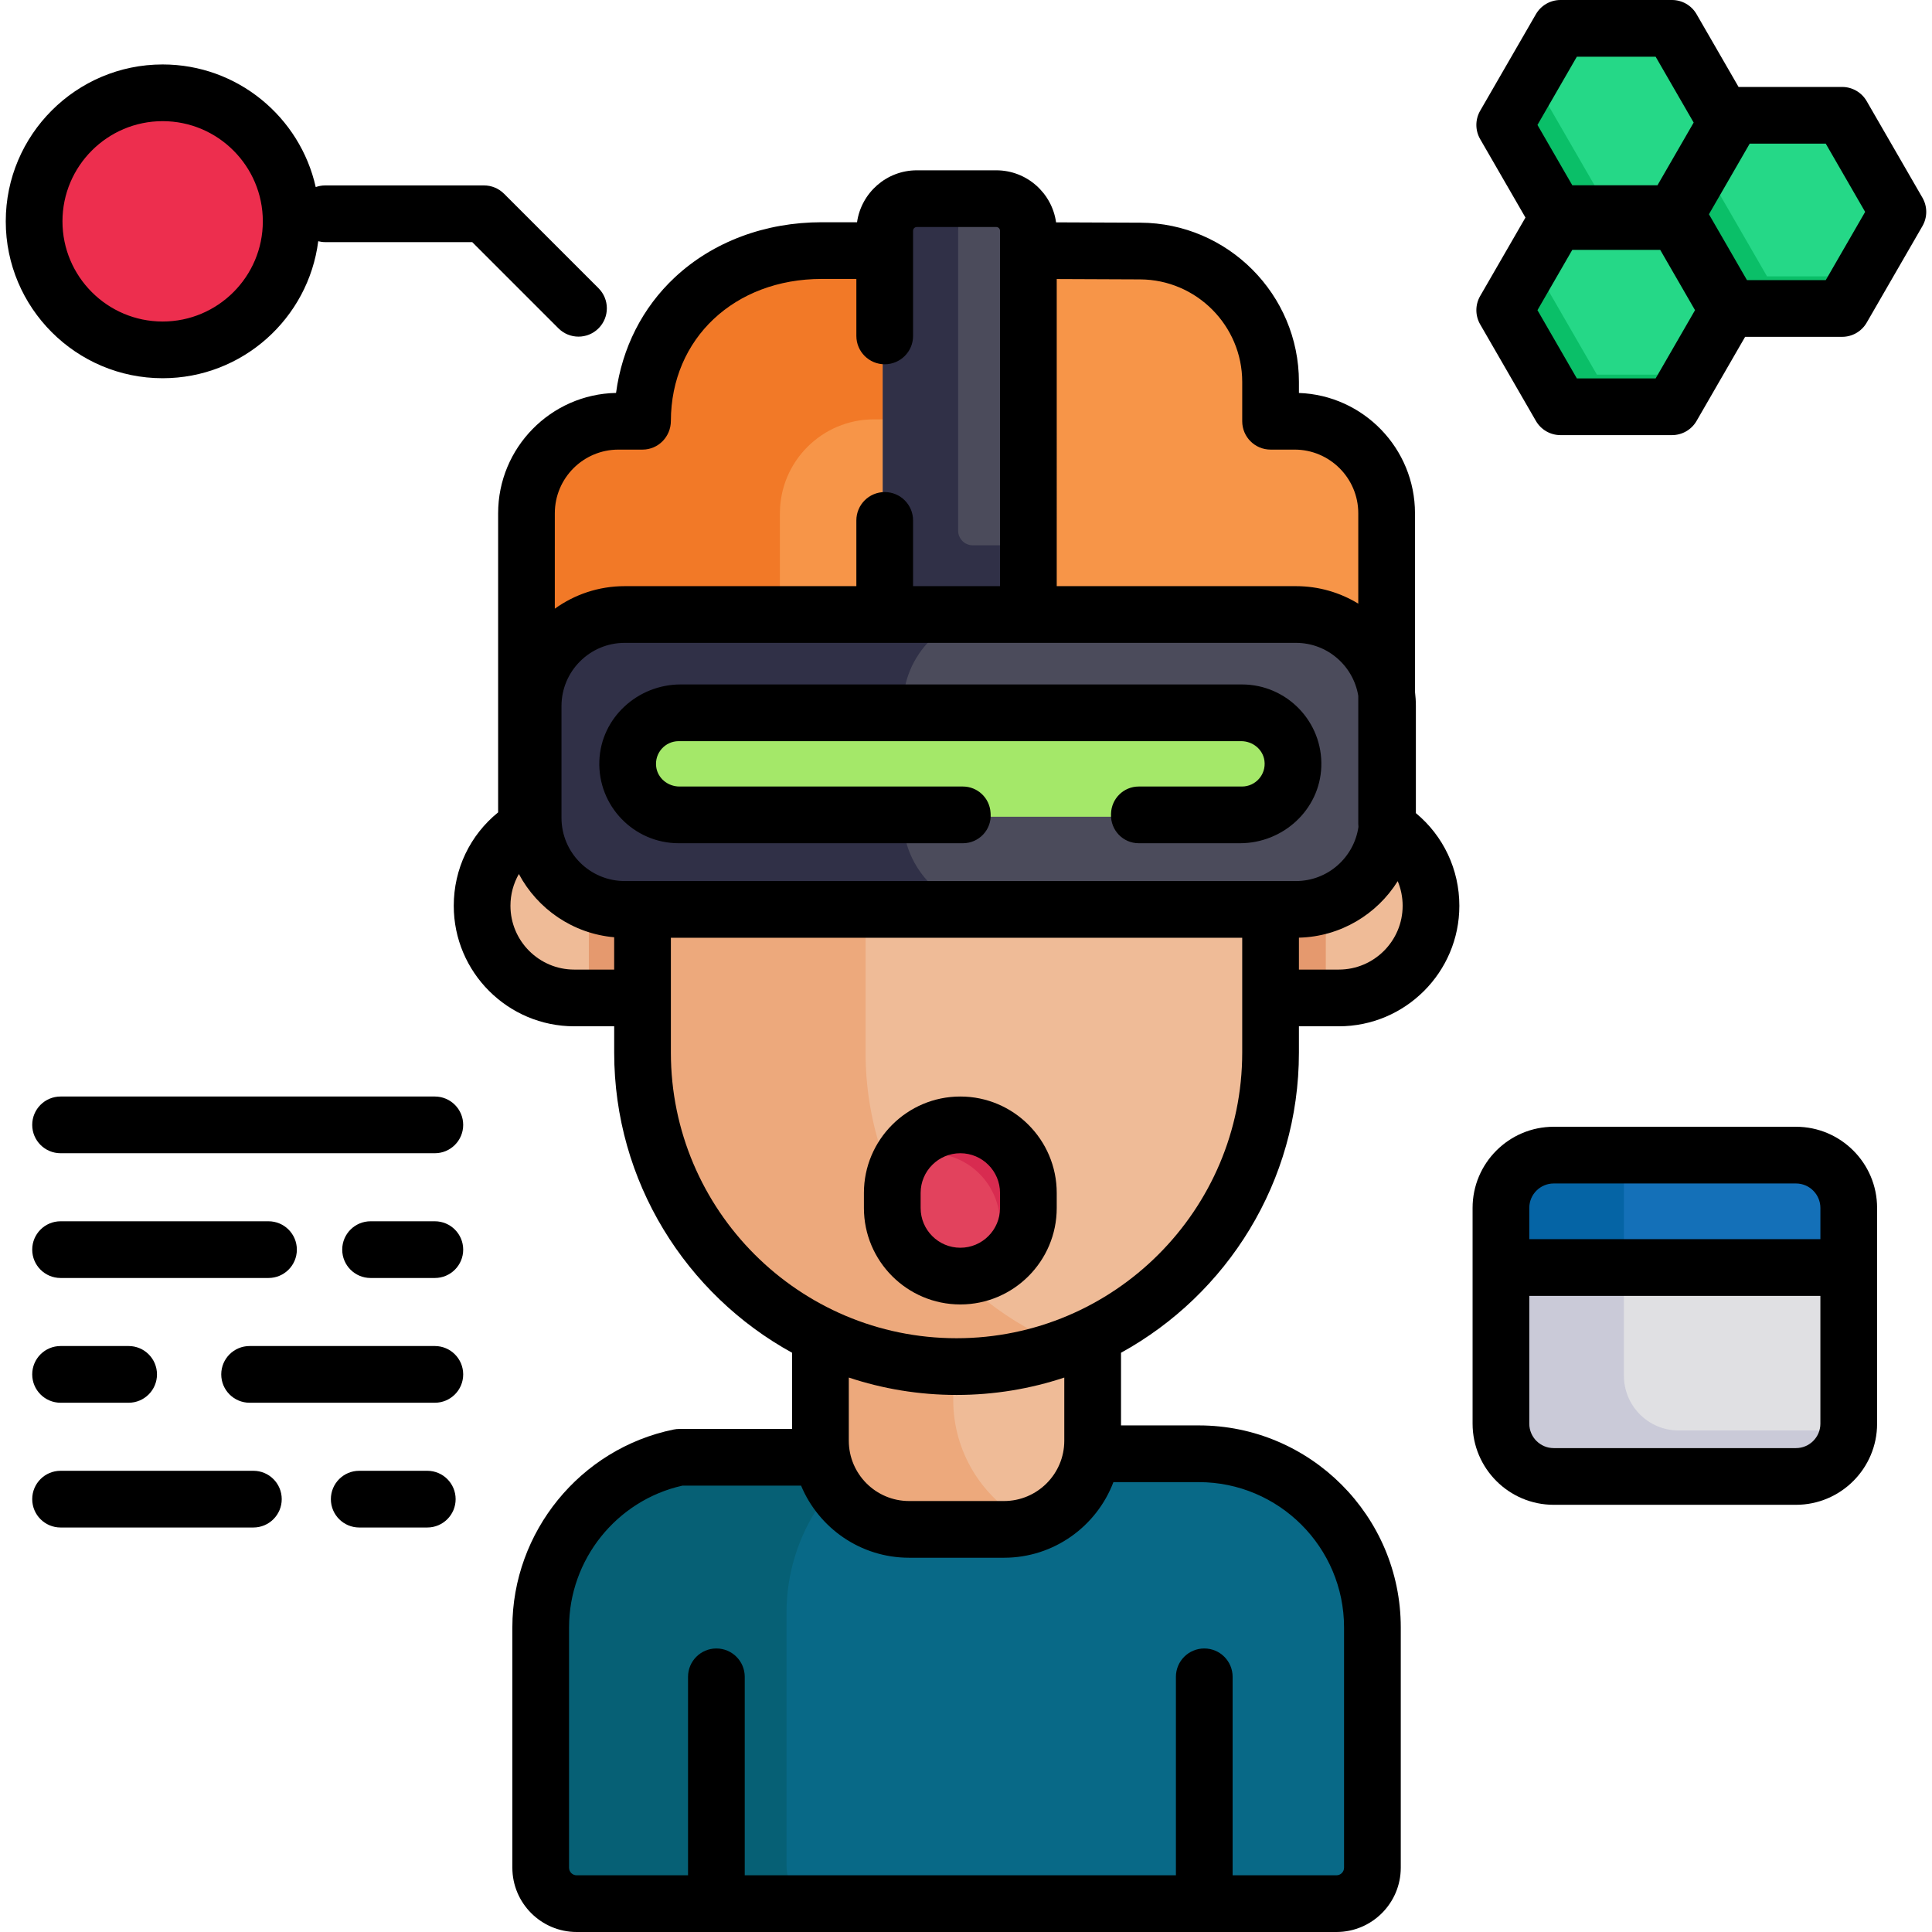<?xml version="1.0" encoding="iso-8859-1"?>
<!-- Generator: Adobe Illustrator 19.0.0, SVG Export Plug-In . SVG Version: 6.00 Build 0)  -->
<svg version="1.1" id="Capa_1" xmlns="http://www.w3.org/2000/svg" xmlns:xlink="http://www.w3.org/1999/xlink" x="0px" y="0px"
	 viewBox="0 0 511.998 511.998" style="enable-background:new 0 0 511.998 511.998;" xml:space="preserve">
<path style="fill:#F79548;" d="M344.085,111.133h-5.868v-9.922c0-19.319-15.717-35.102-35.036-35.183l-30.15-0.126l-37.069,0.005
	H218.78c-13.26,0-25.399,4.562-34.184,12.846c-8.796,8.295-13.692,19.78-13.819,32.382h-5.87c-13.723,0-24.887,11.165-24.887,24.887
	v94.235h228.951v-94.235C368.972,122.296,357.807,111.133,344.085,111.133z"/>
<path style="fill:#F27927;" d="M231.571,111.133h5.87c0.126-12.602,5.022-24.087,13.819-32.382
	c8.377-7.9,19.807-12.404,32.347-12.807L273.031,65.9l-37.069,0.005H218.78c-13.26,0-25.399,4.562-34.184,12.846
	c-8.796,8.295-13.692,19.78-13.819,32.382h-5.87c-13.723,0-24.887,11.165-24.887,24.887v94.235h66.663V136.02
	C206.683,122.296,217.848,111.133,231.571,111.133z"/>
<path style="fill:#EFBB97;" d="M152.704,264.418c-13.744,0-24.924-11.181-24.924-24.923c0-13.744,11.181-24.924,24.924-24.924
	h31.617v49.848H152.704z"/>
<rect x="156.049" y="214.569" style="fill:#E5996E;" width="28.273" height="49.848"/>
<path style="fill:#EFBB97;" d="M356.288,264.418c13.744,0,24.924-11.181,24.924-24.923c0-13.744-11.181-24.924-24.924-24.924
	h-31.617v49.848H356.288z"/>
<rect x="323.08" y="214.569" style="fill:#E5996E;" width="28.273" height="49.848"/>
<path style="fill:#086987;" d="M317.685,384.763h-28.152l-71.9,0.935h-37.696l-0.868,0.194c-21.022,4.721-36.28,23.808-36.28,45.385
	v63.678c0,5.53,4.499,10.03,10.03,10.03h201.352c5.53,0,10.03-4.499,10.03-10.03v-63.678
	C364.2,405.629,343.333,384.763,317.685,384.763z"/>
<path style="fill:#066075;" d="M208.437,494.42v-67.085c0-17.293,8.835-33.059,22.316-41.808l-13.119,0.17h-37.696l-0.868,0.194
	c-21.022,4.721-36.28,23.808-36.28,45.385v63.678c0,5.53,4.499,10.03,10.03,10.03h65.648
	C212.937,504.987,208.437,500.246,208.437,494.42z"/>
<path style="fill:#EFBB97;" d="M217.427,370.995v-34.478h73.136v34.478c0,20.196-16.372,36.568-36.568,36.568l0,0
	C233.8,407.563,217.427,391.191,217.427,370.995z"/>
<path style="fill:#EDA97C;" d="M252.617,370.995v-34.478h-35.189v34.478c0,20.196,16.372,36.568,36.568,36.568l0,0
	c6.379,0,12.374-1.637,17.595-4.507C260.282,396.836,252.617,384.813,252.617,370.995z"/>
<path style="fill:#EFBB97;" d="M253.494,362.657c-46.164,0-83.721-37.557-83.721-83.72v-38.443h167.44v38.443
	C337.214,325.1,299.657,362.657,253.494,362.657z"/>
<path style="fill:#EDA97C;" d="M229.385,278.937v-38.442h-59.611v38.442c0,46.164,37.557,83.72,83.721,83.72
	c10.497,0,20.539-1.96,29.805-5.503C251.813,345.115,229.385,314.604,229.385,278.937z"/>
<path style="fill:#E2425D;" d="M254.496,338.678c-10.22,0-18.534-8.314-18.534-18.534v-4.007c0-10.22,8.314-18.534,18.534-18.534
	s18.534,8.314,18.534,18.534v4.007C273.031,330.363,264.716,338.678,254.496,338.678z"/>
<path style="fill:#D82B50;" d="M254.496,297.601c-7.166,0-13.383,4.096-16.466,10.063c2.532-1.3,5.392-2.048,8.429-2.048
	c10.22,0,18.534,8.314,18.534,18.534v4.007c0,3.054-0.755,5.929-2.069,8.472c5.99-3.075,10.106-9.303,10.106-16.487v-4.007
	C273.031,305.916,264.716,297.601,254.496,297.601z"/>
<path style="fill:#4B4B5B;" d="M233.958,163.352V61.153c0-4.967,4.041-9.008,9.008-9.008h21.057c4.967,0,9.008,4.041,9.008,9.008
	v102.199H233.958z"/>
<path style="fill:#303047;" d="M257.789,144.509c-2.138,0-3.871-1.733-3.871-3.871V61.153c0-4.967,4.04-9.008,9.008-9.008h-19.959
	c-4.975,0-9.008,4.034-9.008,9.008v83.356v18.843h19.959h19.114v-18.843H257.789z"/>
<path style="fill:#4B4B5B;" d="M165.544,241.497c-13.652,0-24.759-11.107-24.759-24.759V187.11
	c0-13.652,11.107-24.759,24.759-24.759h177.904c12.187,0,22.456,8.736,24.417,20.773l0.104,0.64v34.568l0.106,1.002l-0.145,0.956
	c-1.75,12.09-12.276,21.207-24.484,21.207H165.544z"/>
<path style="fill:#303047;" d="M239.296,216.737v-29.628c0-13.652,11.107-24.759,24.759-24.759h-98.511
	c-13.652,0-24.759,11.107-24.759,24.759v29.628c0,13.652,11.107,24.759,24.759,24.759h98.511
	C250.403,241.497,239.296,230.389,239.296,216.737z"/>
<path style="fill:#A4E869;" d="M179.857,216.45c-7.734,0-14.026-6.292-14.026-14.026c0-7.734,6.292-14.026,14.026-14.026h149.278
	c7.734,0,14.026,6.292,14.026,14.026c0,7.734-6.292,14.026-14.026,14.026H179.857z"/>
<path style="fill:#ED2E4E;" d="M43.103,93.221c-19.058,0-34.564-15.506-34.564-34.564s15.506-34.564,34.564-34.564
	s34.564,15.506,34.564,34.564S62.162,93.221,43.103,93.221z"/>
<path style="fill:#E0E0E3;" d="M411.752,391.776c-7.99,0-14.49-6.5-14.49-14.49v-57.179c0-7.99,6.5-14.49,14.49-14.49h64.193
	c7.99,0,14.49,6.5,14.49,14.49v57.179c0,7.99-6.5,14.49-14.49,14.49H411.752z"/>
<path style="fill:#CACAD8;" d="M444.844,379.089c-7.99,0-14.49-6.5-14.49-14.49V307.42c0-0.612,0.05-1.211,0.124-1.803h-18.728
	c-7.99,0-14.49,6.5-14.49,14.49v57.179c0,7.99,6.5,14.49,14.49,14.49h64.193c7.378,0,13.473-5.547,14.366-12.688L444.844,379.089
	L444.844,379.089z"/>
<path style="fill:#1470B8;" d="M397.262,336.402v-16.295c0-7.99,6.5-14.49,14.49-14.49h64.193c7.99,0,14.49,6.5,14.49,14.49v16.295
	H397.262z"/>
<path style="fill:#0564A5;" d="M430.354,307.42c0-0.612,0.05-1.211,0.124-1.803h-18.728c-7.99,0-14.49,6.5-14.49,14.49v16.295
	h33.093V307.42H430.354z"/>
<g>
	<polygon style="fill:#25D887;" points="413.253,59.206 398.186,33.11 413.253,7.013 443.386,7.013 458.453,33.11 443.386,59.206 	
		"/>
	<polygon style="fill:#25D887;" points="458.337,82.249 443.27,56.152 458.337,30.056 488.47,30.056 503.537,56.152 488.47,82.249 	
		"/>
	<polygon style="fill:#25D887;" points="413.253,108.297 398.186,82.201 413.253,56.104 443.386,56.104 458.453,82.201 
		443.386,108.297 	"/>
</g>
<g>
	<polygon style="fill:#0ABF68;" points="423.191,50.189 408.123,24.093 417.984,7.013 413.253,7.013 398.186,33.11 413.253,59.206 
		443.386,59.206 448.592,50.189 	"/>
	<polygon style="fill:#0ABF68;" points="468.275,73.232 453.207,47.136 463.068,30.056 458.337,30.056 443.27,56.152 
		458.337,82.249 488.47,82.249 493.676,73.232 	"/>
	<polygon style="fill:#0ABF68;" points="423.191,99.281 408.123,73.184 417.984,56.104 413.253,56.104 398.186,82.201 
		413.253,108.297 443.386,108.297 448.592,99.281 	"/>
</g>
<path d="M254.496,345.691c14.087,0,25.547-11.46,25.547-25.548v-4.007c0-14.087-11.46-25.548-25.548-25.548
	s-25.548,11.46-25.548,25.548v4.007C228.949,334.229,240.409,345.691,254.496,345.691z M243.977,316.136
	c0-5.801,4.719-10.52,10.52-10.52s10.52,4.719,10.52,10.52v4.007c0,5.801-4.719,10.52-10.52,10.52c-5.801,0-10.52-4.719-10.52-10.52
	L243.977,316.136L243.977,316.136z"/>
<path d="M344.227,278.937v-6.959h10.578c17.61,0,31.937-14.327,31.937-31.936c0-9.631-4.242-18.531-11.521-24.561v-28.372
	c0-1.293-0.087-2.567-0.237-3.82v-47.27c0-17.206-13.693-31.275-30.755-31.88v-2.929c0-23.17-18.849-42.099-42.019-42.196
	l-22.34-0.093c-1.093-7.777-7.772-13.788-15.846-13.788h-21.057c-8.064,0-14.737,5.995-15.842,13.76h-9.345
	c-15.021,0-28.845,5.181-38.924,14.589c-8.606,8.032-14.005,18.722-15.598,30.645c-17.29,0.349-31.249,14.522-31.249,31.893v79.264
	c-7.43,6.025-11.759,14.997-11.759,24.758c0,17.61,14.327,31.936,31.936,31.936h10.578v6.959c0,34.246,19.073,64.118,47.153,79.56
	v20.188h-29.884c-0.506,0-1.011,0.051-1.506,0.152c-24.77,5.068-42.748,27.123-42.748,52.44v63.678
	c0,9.397,7.645,17.043,17.043,17.043h201.352c9.397,0,17.043-7.645,17.043-17.043v-63.678c0-29.516-24.013-53.529-53.529-53.529
	h-20.609v-19.253C325.155,343.055,344.227,313.183,344.227,278.937z M370.41,233.512c0.848,2.032,1.304,4.241,1.304,6.529
	c0,9.323-7.585,16.908-16.909,16.908h-10.578v-8.46C355.266,248.223,364.921,242.297,370.41,233.512z M280.044,73.949l22.102,0.093
	c14.918,0.063,27.054,12.251,27.054,27.169v10.423c0,4.15,3.363,7.514,7.514,7.514h6.369c9.303,0,16.872,7.569,16.872,16.872v23.952
	c-4.814-2.939-10.466-4.635-16.508-4.635h-63.404V73.949z M147.033,136.02c0-9.318,7.554-16.872,16.872-16.872h6.369
	c4.181,0,7.505-3.421,7.514-7.602c0.045-21.808,16.849-37.626,39.989-37.626h9.167v15.104c0,4.15,3.364,7.514,7.514,7.514l0,0
	c4.15,0,7.514-3.364,7.514-7.514V61.153c0-0.548,0.445-0.993,0.993-0.993h21.057c0.548,0,0.993,0.445,0.993,0.993v94.184h-23.043
	v-17.421c0-4.15-3.364-7.514-7.514-7.514l0,0c-4.15,0-7.514,3.364-7.514,7.514v17.421h-61.401c-6.903,0-13.294,2.22-18.51,5.973
	L147.033,136.02L147.033,136.02z M162.761,256.95h-10.578c-9.323,0-16.908-7.585-16.908-16.908c0-3.027,0.789-5.909,2.231-8.422
	c4.933,9.255,14.298,15.804,25.255,16.761L162.761,256.95L162.761,256.95z M148.8,216.737v-29.628
	c0-9.233,7.512-16.744,16.744-16.744h177.904c8.312,0,15.211,6.095,16.508,14.048v33.919c0,0.273,0.016,0.543,0.045,0.809
	c-1.172,8.095-8.137,14.342-16.552,14.342H165.544C156.311,233.482,148.8,225.97,148.8,216.737z M317.685,392.778
	c21.228,0,38.501,17.271,38.501,38.501v63.678c0,1.111-0.904,2.015-2.015,2.015h-27.514v-52.598c0-4.15-3.363-7.514-7.514-7.514
	s-7.514,3.364-7.514,7.514v52.598H197.363v-52.598c0-4.15-3.364-7.514-7.514-7.514s-7.514,3.364-7.514,7.514v52.598h-29.517
	c-1.111,0-2.015-0.904-2.015-2.015v-63.678c0-17.968,12.582-33.65,30.022-37.566h31.469c4.678,11.206,15.746,19.103,28.628,19.103
	h25.146c13.237,0,24.556-8.34,28.997-20.037L317.685,392.778L317.685,392.778z M224.941,381.807v-16.744
	c8.983,2.986,18.582,4.608,28.553,4.608c9.972,0,19.57-1.622,28.553-4.608v16.744c0,8.811-7.168,15.981-15.98,15.981h-25.146
	C232.11,397.788,224.941,390.619,224.941,381.807z M253.494,354.642c-41.745,0-75.706-33.961-75.706-75.705V248.51h151.411v30.428
	C329.199,320.681,295.238,354.642,253.494,354.642z"/>
<path d="M329.135,181.385H180.374c-11.393,0-21.11,8.842-21.54,20.228c-0.453,11.969,9.153,21.851,21.024,21.851h75.33
	c4.236,0,7.623-3.574,7.335-7.799c-0.007-0.11-0.015-0.219-0.021-0.33c-0.239-3.877-3.449-6.899-7.334-6.899h-75.102
	c-3.055,0-5.781-2.19-6.169-5.221c-0.47-3.666,2.385-6.802,5.96-6.802h149.068c3.055,0,5.781,2.19,6.169,5.221
	c0.47,3.666-2.385,6.802-5.96,6.802h-27.356c-3.998,0-7.237,3.197-7.347,7.193c-0.002,0.064-0.004,0.127-0.006,0.191
	c-0.13,4.172,3.169,7.643,7.344,7.643h26.848c11.393,0,21.11-8.842,21.54-20.228C350.611,191.267,341.005,181.385,329.135,181.385z"
	/>
<path d="M509.465,52.395L494.688,26.8c-1.342-2.324-3.822-3.757-6.507-3.757h-27.442L449.604,3.757
	C448.262,1.433,445.782,0,443.097,0h-29.555c-2.685,0-5.165,1.433-6.507,3.757l-14.777,25.596c-1.342,2.324-1.342,5.19,0,7.514
	l12.002,20.789l-12.002,20.789c-1.342,2.324-1.342,5.19,0,7.514l14.777,25.596c1.342,2.324,3.822,3.757,6.507,3.757h29.555
	c2.685,0,5.165-1.433,6.507-3.757l12.87-22.291h25.707c2.685,0,5.165-1.433,6.507-3.757l14.777-25.596
	C510.808,57.585,510.808,54.72,509.465,52.395z M417.88,15.028h20.879l10.078,17.455l-9.588,16.608h-22.581l-9.227-15.982
	L417.88,15.028z M438.759,100.282H417.88l-10.439-18.082l9.227-15.982h23.303l9.227,15.982L438.759,100.282z M483.843,74.234
	h-20.879l-10.078-17.455l10.8-18.708h20.156l10.439,18.082L483.843,74.234z"/>
<path d="M43.103,100.234c21.139,0,38.631-15.861,41.232-36.306c0.592,0.15,1.209,0.238,1.848,0.238h38.966l22.845,22.845
	c1.467,1.467,3.39,2.201,5.313,2.201c1.923,0,3.846-0.733,5.313-2.201c2.934-2.934,2.934-7.692,0-10.626L133.574,51.34
	c-1.409-1.41-3.32-2.201-5.313-2.201H86.183c-0.883,0-1.726,0.16-2.513,0.44C79.517,31.007,62.911,17.08,43.103,17.08
	c-22.926,0-41.577,18.652-41.577,41.577S20.178,100.234,43.103,100.234z M43.103,32.108c14.639,0,26.549,11.91,26.549,26.549
	s-11.91,26.549-26.549,26.549s-26.549-11.91-26.549-26.549S28.464,32.108,43.103,32.108z"/>
<path d="M115.237,290.588H16.053c-4.15,0-7.514,3.364-7.514,7.514s3.364,7.514,7.514,7.514h99.184c4.15,0,7.514-3.364,7.514-7.514
	S119.387,290.588,115.237,290.588z"/>
<path d="M16.053,338.678h55.102c4.15,0,7.514-3.364,7.514-7.514c0-4.15-3.364-7.514-7.514-7.514H16.053
	c-4.15,0-7.514,3.364-7.514,7.514C8.539,335.313,11.903,338.678,16.053,338.678z"/>
<path d="M115.237,323.65H98.206c-4.15,0-7.514,3.364-7.514,7.514c0,4.15,3.364,7.514,7.514,7.514h17.032
	c4.15,0,7.514-3.364,7.514-7.514C122.751,327.014,119.387,323.65,115.237,323.65z"/>
<path d="M115.237,356.711H66.146c-4.15,0-7.514,3.364-7.514,7.514s3.364,7.514,7.514,7.514h49.091c4.15,0,7.514-3.364,7.514-7.514
	S119.387,356.711,115.237,356.711z"/>
<path d="M16.052,371.739h18.035c4.15,0,7.514-3.364,7.514-7.514s-3.364-7.514-7.514-7.514H16.052c-4.15,0-7.514,3.364-7.514,7.514
	S11.902,371.739,16.052,371.739z"/>
<path d="M67.148,389.773H16.053c-4.15,0-7.514,3.364-7.514,7.514c0,4.15,3.364,7.514,7.514,7.514h51.095
	c4.15,0,7.514-3.364,7.514-7.514C74.662,393.137,71.298,389.773,67.148,389.773z"/>
<path d="M113.233,389.773H95.199c-4.15,0-7.514,3.364-7.514,7.514c0,4.15,3.364,7.514,7.514,7.514h18.034
	c4.15,0,7.514-3.364,7.514-7.514C120.747,393.137,117.383,389.773,113.233,389.773z"/>
<path d="M475.945,298.603h-64.193c-11.857,0-21.503,9.646-21.503,21.503v57.179c0,11.857,9.646,21.503,21.503,21.503h64.193
	c11.857,0,21.503-9.646,21.503-21.503v-57.179C497.448,308.249,487.802,298.603,475.945,298.603z M482.42,377.286
	c0,3.571-2.904,6.475-6.475,6.475h-64.193c-3.57,0-6.475-2.904-6.475-6.475v-33.871h77.143L482.42,377.286L482.42,377.286z
	 M482.42,328.387h-77.143v-8.28c0-3.571,2.904-6.475,6.475-6.475h64.193c3.57,0,6.475,2.904,6.475,6.475L482.42,328.387
	L482.42,328.387z"/>
<g>
</g>
<g>
</g>
<g>
</g>
<g>
</g>
<g>
</g>
<g>
</g>
<g>
</g>
<g>
</g>
<g>
</g>
<g>
</g>
<g>
</g>
<g>
</g>
<g>
</g>
<g>
</g>
<g>
</g>
</svg>
